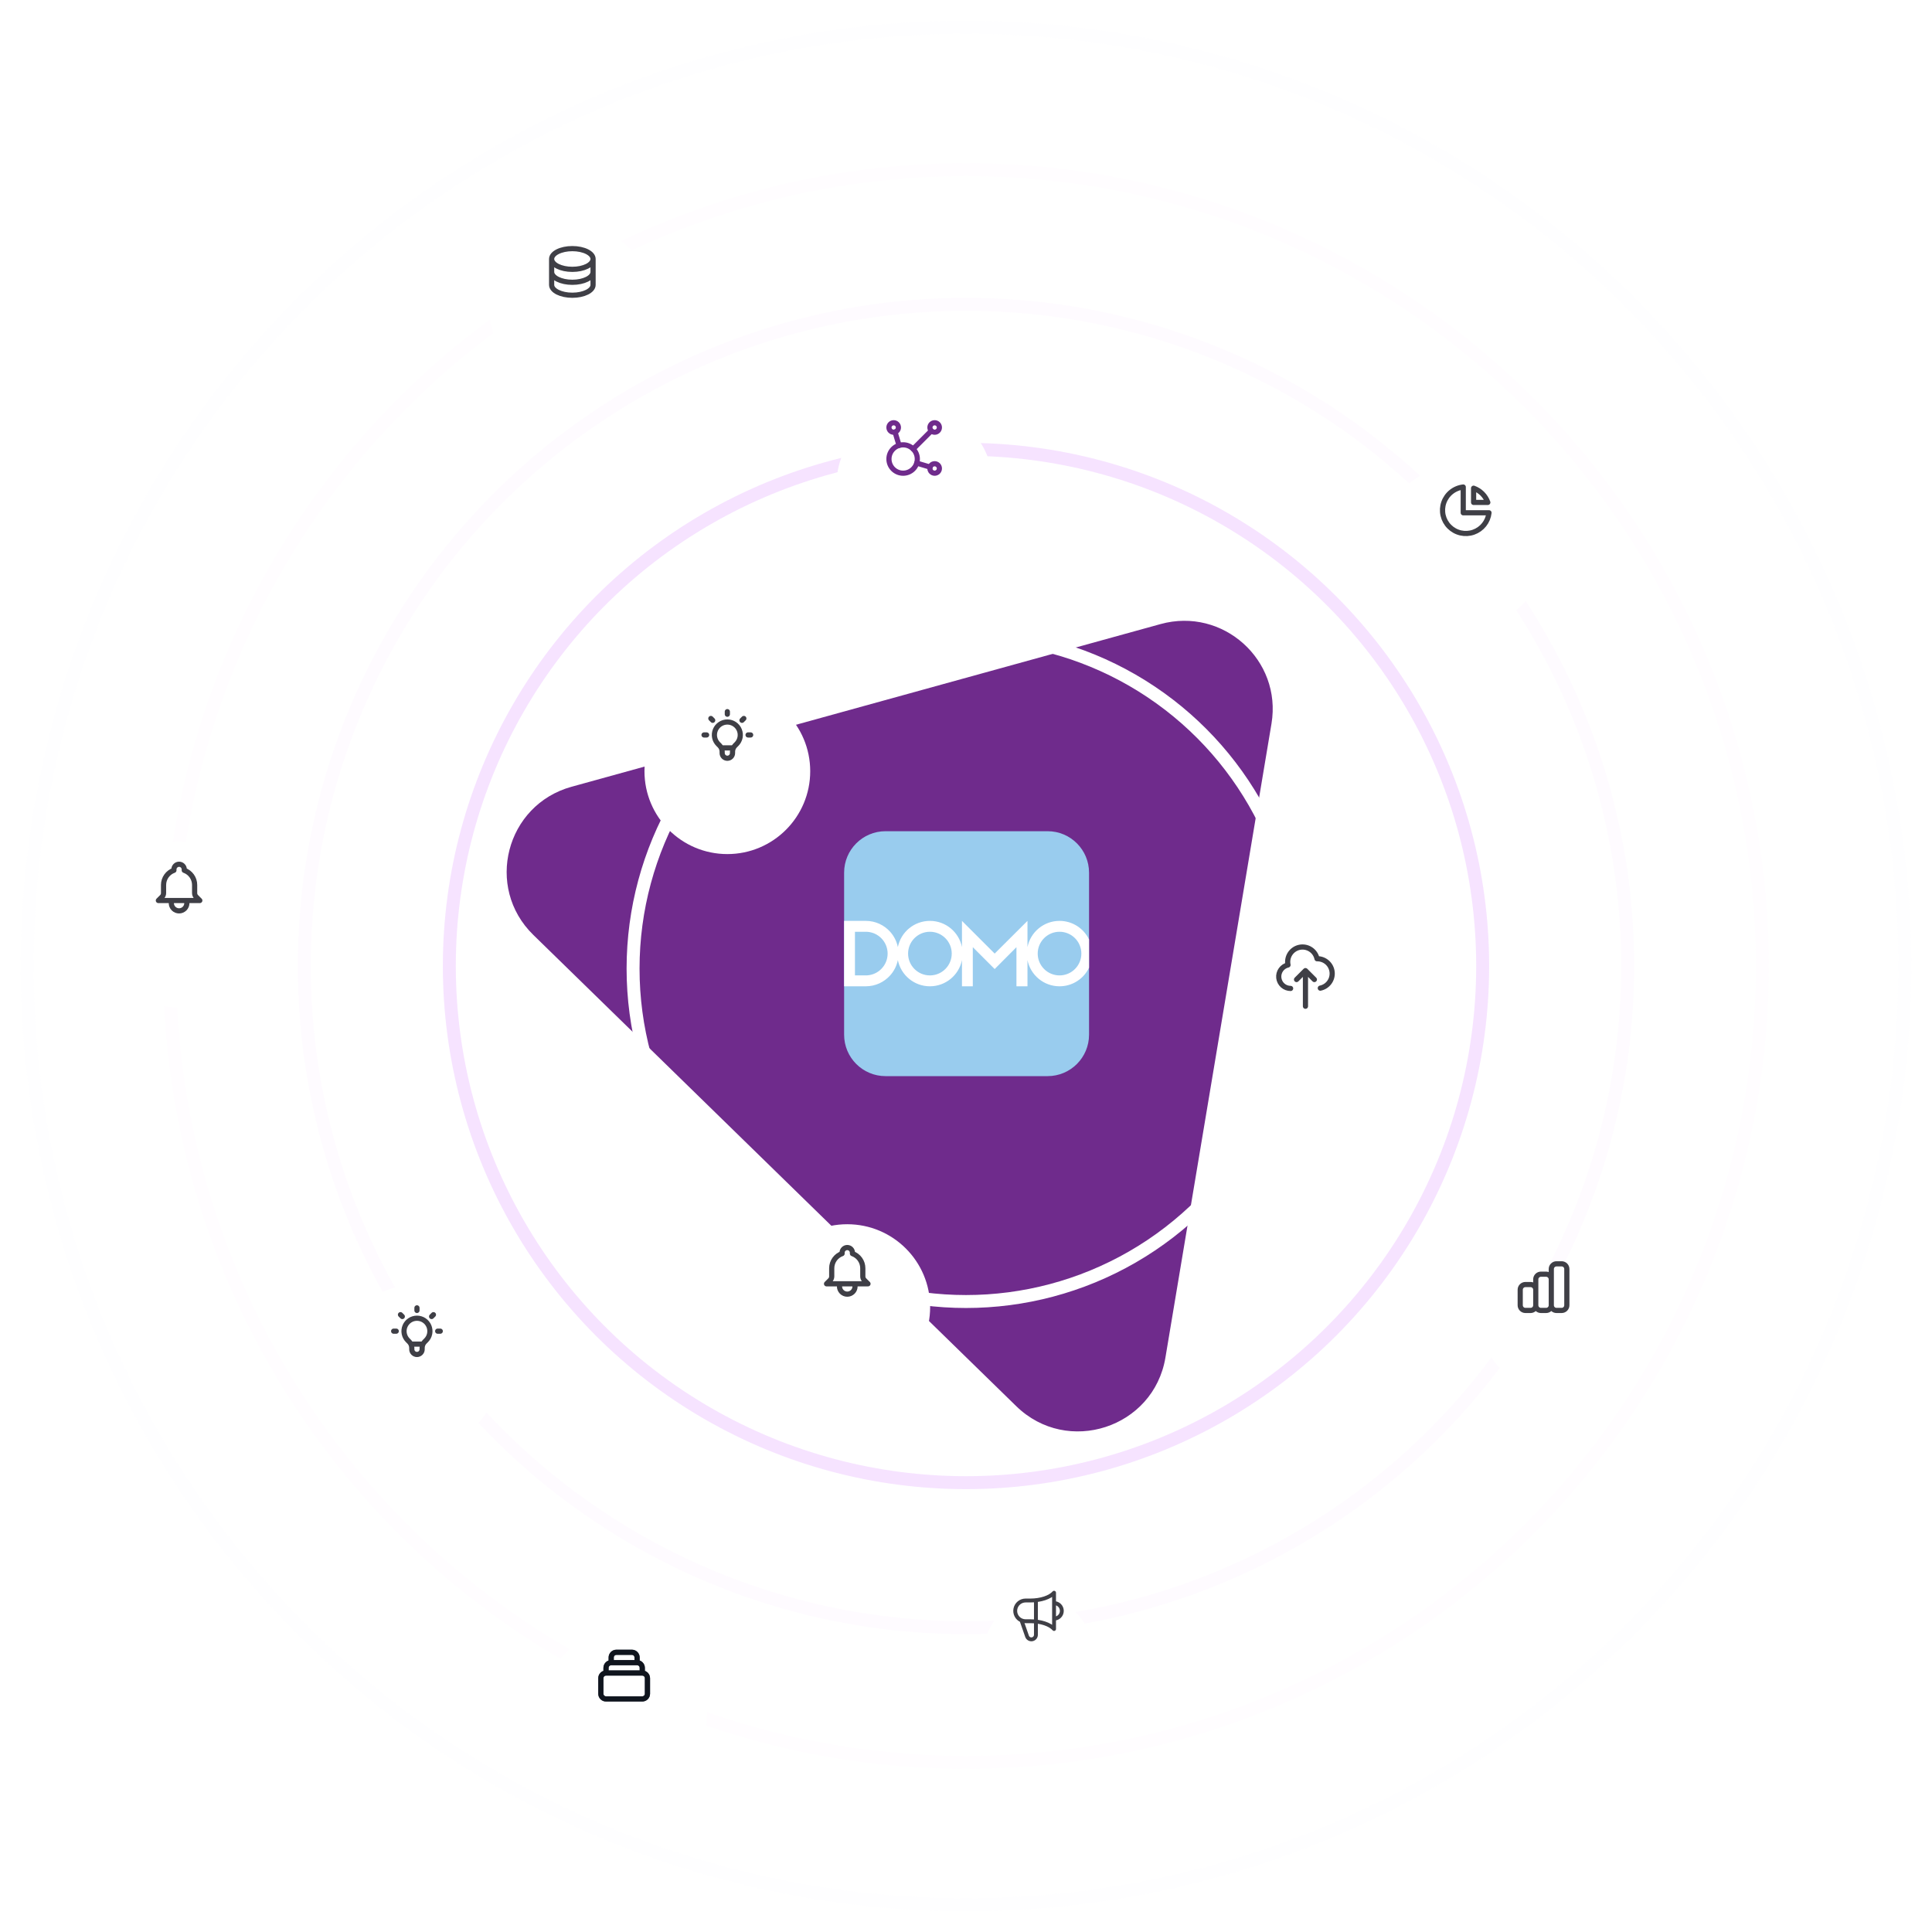 <svg width="746" height="746" viewBox="0 0 746 746" fill="none" xmlns="http://www.w3.org/2000/svg">
<g filter="url(#filter0_dd_2303_11704)">
<path d="M490.955 278.435L450.003 523.199C445.455 550.374 412.133 561.225 392.392 541.953L205.931 360C187.094 341.62 195.315 309.792 220.707 302.784L448.121 239.972C472.201 233.324 495.066 253.85 490.955 278.435Z" fill="#6F2B8C"/>
</g>
<path d="M404.511 320.951H341.938C333.101 320.951 325.938 328.115 325.938 336.951V399.525C325.938 408.361 333.101 415.525 341.938 415.525H404.511C413.347 415.525 420.511 408.361 420.511 399.525V336.951C420.511 328.115 413.347 320.951 404.511 320.951Z" fill="#99CCEE"/>
<path d="M343.732 376.614C345.194 374.977 346.235 372.956 346.687 370.722C347.853 376.492 352.952 380.835 359.065 380.835C365.179 380.835 370.278 376.491 371.443 370.72V380.835H375.628V365.732L384.072 374.175L392.479 365.732V380.835H396.737V370.72C397.902 376.491 403.001 380.835 409.115 380.835C414.138 380.835 418.477 377.902 420.511 373.655V362.758C418.477 358.511 414.138 355.578 409.115 355.578C403.001 355.578 397.902 359.922 396.737 365.693V355.578L384.072 368.206L371.443 355.578V365.693C370.278 359.923 365.179 355.578 359.065 355.578C352.952 355.578 347.853 359.922 346.687 365.691C346.235 363.457 345.194 361.437 343.733 359.8C341.42 357.209 338.056 355.578 334.31 355.578H325.938V380.835H334.31C338.055 380.835 341.42 379.204 343.732 376.614ZM409.115 359.78C413.769 359.78 417.542 363.553 417.542 368.206C417.542 372.861 413.769 376.633 409.115 376.633C404.461 376.633 400.688 372.861 400.688 368.206C400.688 363.553 404.461 359.78 409.115 359.78ZM359.065 359.78C363.719 359.78 367.492 363.553 367.492 368.206C367.492 372.861 363.719 376.633 359.065 376.633C354.411 376.633 350.638 372.861 350.638 368.206C350.638 363.553 354.411 359.78 359.065 359.78ZM330.123 359.8H334.861C339.258 360.084 342.737 363.738 342.737 368.207C342.737 372.676 339.256 376.331 334.858 376.614H330.123V359.8Z" fill="white"/>
<g filter="url(#filter1_dd_2303_11704)">
<circle cx="372.999" cy="372" r="128.554" stroke="white" stroke-width="5"/>
</g>
<g filter="url(#filter2_d_2303_11704)">
<circle cx="373" cy="372" r="199.5" stroke="#F3D7FF" stroke-opacity="0.7" stroke-width="5"/>
</g>
<g filter="url(#filter3_d_2303_11704)">
<circle cx="373" cy="372" r="255.5" stroke="#F3D7FF" stroke-opacity="0.1" stroke-width="5"/>
</g>
<g filter="url(#filter4_d_2303_11704)">
<circle cx="373" cy="372" r="307.5" stroke="#F3D7FF" stroke-opacity="0.05" stroke-width="5"/>
</g>
<g filter="url(#filter5_d_2303_11704)">
<circle cx="373" cy="372" r="362.5" stroke="#F3D7FF" stroke-opacity="0.02" stroke-width="5"/>
</g>
<g filter="url(#filter6_dd_2303_11704)">
<circle cx="353.177" cy="173.166" r="30.177" fill="white"/>
</g>
<g clip-path="url(#clip0_2303_11704)">
<path d="M353.975 178.811L359.15 180.363M345.597 166.81L347.149 171.983L345.597 166.81Z" stroke="#6F2B8C" stroke-width="2" stroke-linecap="round" stroke-linejoin="round"/>
<path d="M352.599 173.361L359.61 166.35" stroke="#6F2B8C" stroke-width="2" stroke-linecap="round" stroke-linejoin="round"/>
<path d="M345.073 166.888C346.081 166.888 346.899 166.07 346.899 165.062C346.899 164.053 346.081 163.236 345.073 163.236C344.064 163.236 343.247 164.053 343.247 165.062C343.247 166.07 344.064 166.888 345.073 166.888Z" stroke="#6F2B8C" stroke-width="2" stroke-linecap="round" stroke-linejoin="round"/>
<path d="M360.899 166.888C361.907 166.888 362.725 166.07 362.725 165.062C362.725 164.053 361.907 163.236 360.899 163.236C359.89 163.236 359.073 164.053 359.073 165.062C359.073 166.07 359.89 166.888 360.899 166.888Z" stroke="#6F2B8C" stroke-width="2" stroke-linecap="round" stroke-linejoin="round"/>
<path d="M360.899 182.714C361.907 182.714 362.725 181.896 362.725 180.888C362.725 179.879 361.907 179.062 360.899 179.062C359.89 179.062 359.073 179.879 359.073 180.888C359.073 181.896 359.89 182.714 360.899 182.714Z" stroke="#6F2B8C" stroke-width="2" stroke-linecap="round" stroke-linejoin="round"/>
<path d="M348.725 182.714C351.75 182.714 354.203 180.261 354.203 177.236C354.203 174.21 351.75 171.758 348.725 171.758C345.699 171.758 343.247 174.21 343.247 177.236C343.247 180.261 345.699 182.714 348.725 182.714Z" stroke="#6F2B8C" stroke-width="2" stroke-linecap="round" stroke-linejoin="round"/>
</g>
<g filter="url(#filter7_dd_2303_11704)">
<circle cx="327.152" cy="490.712" r="32" fill="white"/>
</g>
<path d="M330.152 495.712H335.152L333.747 494.307C333.559 494.118 333.409 493.894 333.307 493.648C333.205 493.401 333.152 493.137 333.152 492.87V489.712C333.152 488.471 332.768 487.26 332.052 486.247C331.335 485.234 330.322 484.467 329.152 484.053V483.712C329.152 483.182 328.942 482.673 328.567 482.298C328.191 481.923 327.683 481.712 327.152 481.712C326.622 481.712 326.113 481.923 325.738 482.298C325.363 482.673 325.152 483.182 325.152 483.712V484.053C322.822 484.877 321.152 487.1 321.152 489.712V492.871C321.152 493.409 320.938 493.926 320.557 494.307L319.152 495.712H324.152M330.152 495.712H324.152M330.152 495.712V496.712C330.152 497.508 329.836 498.271 329.274 498.833C328.711 499.396 327.948 499.712 327.152 499.712C326.357 499.712 325.594 499.396 325.031 498.833C324.468 498.271 324.152 497.508 324.152 496.712V495.712" stroke="#3F3F46" stroke-width="2" stroke-linecap="round" stroke-linejoin="round"/>
<g filter="url(#filter8_dd_2303_11704)">
<circle cx="565" cy="197" r="32" fill="white"/>
</g>
<path d="M560.392 189.959C561.718 188.903 563.315 188.243 565 188.055V198H574.945C574.757 199.685 574.097 201.282 573.041 202.608C571.985 203.934 570.576 204.934 568.976 205.495C567.377 206.055 565.651 206.153 563.999 205.776C562.346 205.399 560.833 204.564 559.635 203.365C558.436 202.166 557.601 200.654 557.224 199.001C556.847 197.349 556.944 195.623 557.505 194.024C558.066 192.424 559.066 191.015 560.392 189.959Z" stroke="#3F3F46" stroke-width="2" stroke-linecap="round" stroke-linejoin="round"/>
<path d="M569 194H574.488C574.039 192.735 573.313 191.585 572.364 190.636C571.415 189.686 570.265 188.961 569 188.512V194Z" stroke="#3F3F46" stroke-width="2" stroke-linecap="round" stroke-linejoin="round"/>
<g filter="url(#filter9_dd_2303_11704)">
<circle cx="280.848" cy="283.785" r="32" fill="white"/>
</g>
<path d="M278.511 288.785H283.184M280.848 274.785V275.785M287.212 277.421L286.505 278.128M289.848 283.785H288.848M272.848 283.785H271.848M275.191 278.128L274.484 277.421M277.312 287.321C276.613 286.622 276.136 285.731 275.944 284.761C275.751 283.791 275.85 282.786 276.228 281.873C276.607 280.959 277.248 280.178 278.07 279.629C278.892 279.08 279.859 278.786 280.848 278.786C281.837 278.786 282.803 279.08 283.625 279.629C284.448 280.178 285.088 280.959 285.467 281.873C285.845 282.786 285.944 283.791 285.752 284.761C285.559 285.731 285.083 286.622 284.384 287.321L283.836 287.868C283.522 288.182 283.274 288.554 283.104 288.963C282.935 289.373 282.848 289.811 282.848 290.254V290.785C282.848 291.316 282.637 291.825 282.262 292.2C281.887 292.575 281.378 292.785 280.848 292.785C280.317 292.785 279.809 292.575 279.433 292.2C279.058 291.825 278.848 291.316 278.848 290.785V290.254C278.848 289.359 278.492 288.5 277.86 287.868L277.312 287.321Z" stroke="#3F3F46" stroke-width="2" stroke-linecap="round" stroke-linejoin="round"/>
<g filter="url(#filter10_dd_2303_11704)">
<circle cx="504.077" cy="377.077" r="24.077" fill="white"/>
</g>
<path d="M498.342 381.664C497.213 381.665 496.123 381.249 495.281 380.497C494.439 379.744 493.904 378.707 493.779 377.585C493.654 376.463 493.948 375.333 494.604 374.414C495.259 373.495 496.231 372.85 497.333 372.602C497.014 371.115 497.299 369.563 498.125 368.286C498.951 367.009 500.251 366.113 501.738 365.794C503.225 365.475 504.777 365.76 506.054 366.586C507.331 367.412 508.228 368.711 508.546 370.198H508.661C510.083 370.197 511.454 370.724 512.509 371.676C513.564 372.629 514.228 373.94 514.371 375.355C514.513 376.769 514.126 378.186 513.282 379.331C512.439 380.475 511.201 381.266 509.808 381.549M507.515 378.224L504.075 374.784M504.075 374.784L500.635 378.224M504.075 374.784V388.543" stroke="#3F3F46" stroke-width="2" stroke-linecap="round" stroke-linejoin="round"/>
<g filter="url(#filter11_dd_2303_11704)">
<circle cx="161" cy="514" r="32" fill="white"/>
</g>
<path d="M158.663 519H163.336M161 505V506M167.364 507.636L166.657 508.343M170 514H169M153 514H152M155.343 508.343L154.636 507.636M157.464 517.536C156.765 516.837 156.289 515.946 156.096 514.976C155.903 514.006 156.002 513.001 156.381 512.087C156.759 511.174 157.4 510.393 158.222 509.843C159.045 509.294 160.011 509.001 161 509.001C161.989 509.001 162.955 509.294 163.778 509.843C164.6 510.393 165.241 511.174 165.619 512.087C165.998 513.001 166.097 514.006 165.904 514.976C165.711 515.946 165.235 516.837 164.536 517.536L163.988 518.083C163.675 518.396 163.426 518.768 163.257 519.178C163.087 519.587 163 520.026 163 520.469V521C163 521.53 162.789 522.039 162.414 522.414C162.039 522.789 161.53 523 161 523C160.47 523 159.961 522.789 159.586 522.414C159.211 522.039 159 521.53 159 521V520.469C159 519.574 158.644 518.715 158.012 518.083L157.464 517.536Z" stroke="#3F3F46" stroke-width="2" stroke-linecap="round" stroke-linejoin="round"/>
<g filter="url(#filter12_dd_2303_11704)">
<circle cx="69" cy="343" r="32" fill="white"/>
</g>
<path d="M72.152 347.712H77.152L75.747 346.307C75.559 346.118 75.409 345.894 75.307 345.648C75.205 345.401 75.152 345.137 75.152 344.87V341.712C75.153 340.471 74.768 339.26 74.052 338.247C73.335 337.234 72.322 336.467 71.152 336.053V335.712C71.152 335.182 70.942 334.673 70.567 334.298C70.192 333.923 69.683 333.712 69.152 333.712C68.622 333.712 68.113 333.923 67.738 334.298C67.363 334.673 67.152 335.182 67.152 335.712V336.053C64.822 336.877 63.152 339.1 63.152 341.712V344.871C63.152 345.409 62.938 345.926 62.557 346.307L61.152 347.712H66.152M72.152 347.712H66.152M72.152 347.712V348.712C72.152 349.508 71.836 350.271 71.274 350.833C70.711 351.396 69.948 351.712 69.152 351.712C68.357 351.712 67.594 351.396 67.031 350.833C66.468 350.271 66.152 349.508 66.152 348.712V347.712" stroke="#3F3F46" stroke-width="2" stroke-linecap="round" stroke-linejoin="round"/>
<g filter="url(#filter13_dd_2303_11704)">
<circle cx="596.077" cy="497.077" r="24.077" fill="white"/>
</g>
<g filter="url(#filter14_dd_2303_11704)">
<circle cx="221" cy="105" r="32" fill="white"/>
</g>
<path d="M213 100V110C213 112.21 216.582 114 221 114C225.418 114 229 112.21 229 110V100M213 100C213 102.21 216.582 104 221 104C225.418 104 229 102.21 229 100M213 100C213 97.79 216.582 96 221 96C225.418 96 229 97.79 229 100M229 105C229 107.21 225.418 109 221 109C216.582 109 213 107.21 213 105" stroke="#3F3F46" stroke-width="2" stroke-linecap="round" stroke-linejoin="round"/>
<g filter="url(#filter15_dd_2303_11704)">
<circle cx="401" cy="624" r="21" fill="white"/>
</g>
<path d="M400 617.882V631.24C400 631.654 399.853 632.056 399.586 632.373C399.319 632.69 398.949 632.902 398.54 632.973C398.132 633.044 397.712 632.968 397.354 632.759C396.996 632.551 396.723 632.222 396.583 631.832L394.436 625.682M394.436 625.682C393.587 625.321 392.889 624.679 392.46 623.863C392.031 623.046 391.897 622.107 392.081 621.203C392.265 620.299 392.755 619.487 393.47 618.903C394.184 618.319 395.078 618 396 618H397.832C401.932 618 405.457 616.766 407 615V629C405.457 627.234 401.933 626 397.832 626H396C395.463 626.001 394.931 625.892 394.436 625.682ZM407 625C407.796 625 408.559 624.684 409.121 624.121C409.684 623.559 410 622.796 410 622C410 621.204 409.684 620.441 409.121 619.879C408.559 619.316 407.796 619 407 619V625Z" stroke="#3F3F46" stroke-width="1.5" stroke-linecap="round" stroke-linejoin="round"/>
<path d="M593 504V498C593 497.47 592.789 496.961 592.414 496.586C592.039 496.211 591.53 496 591 496H589C588.47 496 587.961 496.211 587.586 496.586C587.211 496.961 587 497.47 587 498V504C587 504.53 587.211 505.039 587.586 505.414C587.961 505.789 588.47 506 589 506H591C591.53 506 592.039 505.789 592.414 505.414C592.789 505.039 593 504.53 593 504ZM593 504V494C593 493.47 593.211 492.961 593.586 492.586C593.961 492.211 594.47 492 595 492H597C597.53 492 598.039 492.211 598.414 492.586C598.789 492.961 599 493.47 599 494V504M593 504C593 504.53 593.211 505.039 593.586 505.414C593.961 505.789 594.47 506 595 506H597C597.53 506 598.039 505.789 598.414 505.414C598.789 505.039 599 504.53 599 504M599 504V490C599 489.47 599.211 488.961 599.586 488.586C599.961 488.211 600.47 488 601 488H603C603.53 488 604.039 488.211 604.414 488.586C604.789 488.961 605 489.47 605 490V504C605 504.53 604.789 505.039 604.414 505.414C604.039 505.789 603.53 506 603 506H601C600.47 506 599.961 505.789 599.586 505.414C599.211 505.039 599 504.53 599 504Z" stroke="#3F3F46" stroke-width="2" stroke-linecap="round" stroke-linejoin="round"/>
<g filter="url(#filter16_dd_2303_11704)">
<circle cx="241" cy="647" r="32" fill="white"/>
</g>
<path d="M248 646H234M248 646C248.53 646 249.039 646.211 249.414 646.586C249.789 646.961 250 647.469 250 648V654C250 654.53 249.789 655.039 249.414 655.414C249.039 655.789 248.53 656 248 656H234C233.47 656 232.961 655.789 232.586 655.414C232.211 655.039 232 654.53 232 654V648C232 647.469 232.211 646.961 232.586 646.586C232.961 646.211 233.47 646 234 646M248 646V644C248 643.469 247.789 642.961 247.414 642.586C247.039 642.211 246.53 642 246 642M234 646V644C234 643.469 234.211 642.961 234.586 642.586C234.961 642.211 235.47 642 236 642M246 642V640C246 639.469 245.789 638.961 245.414 638.586C245.039 638.211 244.53 638 244 638H238C237.47 638 236.961 638.211 236.586 638.586C236.211 638.961 236 639.469 236 640V642M246 642H236" stroke="#313E5B" stroke-width="2" stroke-linecap="round" stroke-linejoin="round"/>
<path d="M248 646H234M248 646C248.53 646 249.039 646.211 249.414 646.586C249.789 646.961 250 647.469 250 648V654C250 654.53 249.789 655.039 249.414 655.414C249.039 655.789 248.53 656 248 656H234C233.47 656 232.961 655.789 232.586 655.414C232.211 655.039 232 654.53 232 654V648C232 647.469 232.211 646.961 232.586 646.586C232.961 646.211 233.47 646 234 646M248 646V644C248 643.469 247.789 642.961 247.414 642.586C247.039 642.211 246.53 642 246 642M234 646V644C234 643.469 234.211 642.961 234.586 642.586C234.961 642.211 235.47 642 236 642M246 642V640C246 639.469 245.789 638.961 245.414 638.586C245.039 638.211 244.53 638 244 638H238C237.47 638 236.961 638.211 236.586 638.586C236.211 638.961 236 639.469 236 640V642M246 642H236" stroke="black" stroke-opacity="0.2" stroke-width="2" stroke-linecap="round" stroke-linejoin="round"/>
<path d="M248 646H234M248 646C248.53 646 249.039 646.211 249.414 646.586C249.789 646.961 250 647.469 250 648V654C250 654.53 249.789 655.039 249.414 655.414C249.039 655.789 248.53 656 248 656H234C233.47 656 232.961 655.789 232.586 655.414C232.211 655.039 232 654.53 232 654V648C232 647.469 232.211 646.961 232.586 646.586C232.961 646.211 233.47 646 234 646M248 646V644C248 643.469 247.789 642.961 247.414 642.586C247.039 642.211 246.53 642 246 642M234 646V644C234 643.469 234.211 642.961 234.586 642.586C234.961 642.211 235.47 642 236 642M246 642V640C246 639.469 245.789 638.961 245.414 638.586C245.039 638.211 244.53 638 244 638H238C237.47 638 236.961 638.211 236.586 638.586C236.211 638.961 236 639.469 236 640V642M246 642H236" stroke="black" stroke-opacity="0.2" stroke-width="2" stroke-linecap="round" stroke-linejoin="round"/>
<path d="M248 646H234M248 646C248.53 646 249.039 646.211 249.414 646.586C249.789 646.961 250 647.469 250 648V654C250 654.53 249.789 655.039 249.414 655.414C249.039 655.789 248.53 656 248 656H234C233.47 656 232.961 655.789 232.586 655.414C232.211 655.039 232 654.53 232 654V648C232 647.469 232.211 646.961 232.586 646.586C232.961 646.211 233.47 646 234 646M248 646V644C248 643.469 247.789 642.961 247.414 642.586C247.039 642.211 246.53 642 246 642M234 646V644C234 643.469 234.211 642.961 234.586 642.586C234.961 642.211 235.47 642 236 642M246 642V640C246 639.469 245.789 638.961 245.414 638.586C245.039 638.211 244.53 638 244 638H238C237.47 638 236.961 638.211 236.586 638.586C236.211 638.961 236 639.469 236 640V642M246 642H236" stroke="black" stroke-opacity="0.2" stroke-width="2" stroke-linecap="round" stroke-linejoin="round"/>
<path d="M248 646H234M248 646C248.53 646 249.039 646.211 249.414 646.586C249.789 646.961 250 647.469 250 648V654C250 654.53 249.789 655.039 249.414 655.414C249.039 655.789 248.53 656 248 656H234C233.47 656 232.961 655.789 232.586 655.414C232.211 655.039 232 654.53 232 654V648C232 647.469 232.211 646.961 232.586 646.586C232.961 646.211 233.47 646 234 646M248 646V644C248 643.469 247.789 642.961 247.414 642.586C247.039 642.211 246.53 642 246 642M234 646V644C234 643.469 234.211 642.961 234.586 642.586C234.961 642.211 235.47 642 236 642M246 642V640C246 639.469 245.789 638.961 245.414 638.586C245.039 638.211 244.53 638 244 638H238C237.47 638 236.961 638.211 236.586 638.586C236.211 638.961 236 639.469 236 640V642M246 642H236" stroke="black" stroke-opacity="0.2" stroke-width="2" stroke-linecap="round" stroke-linejoin="round"/>
<path d="M248 646H234M248 646C248.53 646 249.039 646.211 249.414 646.586C249.789 646.961 250 647.469 250 648V654C250 654.53 249.789 655.039 249.414 655.414C249.039 655.789 248.53 656 248 656H234C233.47 656 232.961 655.789 232.586 655.414C232.211 655.039 232 654.53 232 654V648C232 647.469 232.211 646.961 232.586 646.586C232.961 646.211 233.47 646 234 646M248 646V644C248 643.469 247.789 642.961 247.414 642.586C247.039 642.211 246.53 642 246 642M234 646V644C234 643.469 234.211 642.961 234.586 642.586C234.961 642.211 235.47 642 236 642M246 642V640C246 639.469 245.789 638.961 245.414 638.586C245.039 638.211 244.53 638 244 638H238C237.47 638 236.961 638.211 236.586 638.586C236.211 638.961 236 639.469 236 640V642M246 642H236" stroke="black" stroke-opacity="0.2" stroke-width="2" stroke-linecap="round" stroke-linejoin="round"/>
<defs>
<filter id="filter0_dd_2303_11704" x="191.633" y="234.706" width="303.804" height="321.004" filterUnits="userSpaceOnUse" color-interpolation-filters="sRGB">
<feFlood flood-opacity="0" result="BackgroundImageFix"/>
<feColorMatrix in="SourceAlpha" type="matrix" values="0 0 0 0 0 0 0 0 0 0 0 0 0 0 0 0 0 0 127 0" result="hardAlpha"/>
<feMorphology radius="4" operator="dilate" in="SourceAlpha" result="effect1_dropShadow_2303_11704"/>
<feOffset/>
<feColorMatrix type="matrix" values="0 0 0 0 0.902 0 0 0 0 0.984 0 0 0 0 0.78 0 0 0 1 0"/>
<feBlend mode="normal" in2="BackgroundImageFix" result="effect1_dropShadow_2303_11704"/>
<feColorMatrix in="SourceAlpha" type="matrix" values="0 0 0 0 0 0 0 0 0 0 0 0 0 0 0 0 0 0 127 0" result="hardAlpha"/>
<feOffset dy="1"/>
<feGaussianBlur stdDeviation="1"/>
<feColorMatrix type="matrix" values="0 0 0 0 0.063 0 0 0 0 0.094 0 0 0 0 0.157 0 0 0 0.05 0"/>
<feBlend mode="normal" in2="effect1_dropShadow_2303_11704" result="effect2_dropShadow_2303_11704"/>
<feBlend mode="normal" in="SourceGraphic" in2="effect2_dropShadow_2303_11704" result="shape"/>
</filter>
<filter id="filter1_dd_2303_11704" x="233.945" y="233.946" width="278.107" height="278.107" filterUnits="userSpaceOnUse" color-interpolation-filters="sRGB">
<feFlood flood-opacity="0" result="BackgroundImageFix"/>
<feColorMatrix in="SourceAlpha" type="matrix" values="0 0 0 0 0 0 0 0 0 0 0 0 0 0 0 0 0 0 127 0" result="hardAlpha"/>
<feOffset dy="1"/>
<feGaussianBlur stdDeviation="4"/>
<feColorMatrix type="matrix" values="0 0 0 0 0.063 0 0 0 0 0.094 0 0 0 0 0.157 0 0 0 0.12 0"/>
<feBlend mode="normal" in2="BackgroundImageFix" result="effect1_dropShadow_2303_11704"/>
<feColorMatrix in="SourceAlpha" type="matrix" values="0 0 0 0 0 0 0 0 0 0 0 0 0 0 0 0 0 0 127 0" result="hardAlpha"/>
<feOffset dy="1"/>
<feGaussianBlur stdDeviation="3"/>
<feColorMatrix type="matrix" values="0 0 0 0 0.063 0 0 0 0 0.094 0 0 0 0 0.157 0 0 0 0.3 0"/>
<feBlend mode="normal" in2="effect1_dropShadow_2303_11704" result="effect2_dropShadow_2303_11704"/>
<feBlend mode="normal" in="SourceGraphic" in2="effect2_dropShadow_2303_11704" result="shape"/>
</filter>
<filter id="filter2_d_2303_11704" x="163" y="163" width="420" height="420" filterUnits="userSpaceOnUse" color-interpolation-filters="sRGB">
<feFlood flood-opacity="0" result="BackgroundImageFix"/>
<feColorMatrix in="SourceAlpha" type="matrix" values="0 0 0 0 0 0 0 0 0 0 0 0 0 0 0 0 0 0 127 0" result="hardAlpha"/>
<feOffset dy="1"/>
<feGaussianBlur stdDeviation="4"/>
<feColorMatrix type="matrix" values="0 0 0 0 0.063 0 0 0 0 0.094 0 0 0 0 0.157 0 0 0 0.12 0"/>
<feBlend mode="normal" in2="BackgroundImageFix" result="effect1_dropShadow_2303_11704"/>
<feBlend mode="normal" in="SourceGraphic" in2="effect1_dropShadow_2303_11704" result="shape"/>
</filter>
<filter id="filter3_d_2303_11704" x="107" y="107" width="532" height="532" filterUnits="userSpaceOnUse" color-interpolation-filters="sRGB">
<feFlood flood-opacity="0" result="BackgroundImageFix"/>
<feColorMatrix in="SourceAlpha" type="matrix" values="0 0 0 0 0 0 0 0 0 0 0 0 0 0 0 0 0 0 127 0" result="hardAlpha"/>
<feOffset dy="1"/>
<feGaussianBlur stdDeviation="4"/>
<feColorMatrix type="matrix" values="0 0 0 0 0.063 0 0 0 0 0.094 0 0 0 0 0.157 0 0 0 0.05 0"/>
<feBlend mode="normal" in2="BackgroundImageFix" result="effect1_dropShadow_2303_11704"/>
<feBlend mode="normal" in="SourceGraphic" in2="effect1_dropShadow_2303_11704" result="shape"/>
</filter>
<filter id="filter4_d_2303_11704" x="55" y="55" width="636" height="636" filterUnits="userSpaceOnUse" color-interpolation-filters="sRGB">
<feFlood flood-opacity="0" result="BackgroundImageFix"/>
<feColorMatrix in="SourceAlpha" type="matrix" values="0 0 0 0 0 0 0 0 0 0 0 0 0 0 0 0 0 0 127 0" result="hardAlpha"/>
<feOffset dy="1"/>
<feGaussianBlur stdDeviation="4"/>
<feColorMatrix type="matrix" values="0 0 0 0 0.063 0 0 0 0 0.094 0 0 0 0 0.157 0 0 0 0.05 0"/>
<feBlend mode="normal" in2="BackgroundImageFix" result="effect1_dropShadow_2303_11704"/>
<feBlend mode="normal" in="SourceGraphic" in2="effect1_dropShadow_2303_11704" result="shape"/>
</filter>
<filter id="filter5_d_2303_11704" x="0" y="0" width="746" height="746" filterUnits="userSpaceOnUse" color-interpolation-filters="sRGB">
<feFlood flood-opacity="0" result="BackgroundImageFix"/>
<feColorMatrix in="SourceAlpha" type="matrix" values="0 0 0 0 0 0 0 0 0 0 0 0 0 0 0 0 0 0 127 0" result="hardAlpha"/>
<feOffset dy="1"/>
<feGaussianBlur stdDeviation="4"/>
<feColorMatrix type="matrix" values="0 0 0 0 0.063 0 0 0 0 0.094 0 0 0 0 0.157 0 0 0 0.05 0"/>
<feBlend mode="normal" in2="BackgroundImageFix" result="effect1_dropShadow_2303_11704"/>
<feBlend mode="normal" in="SourceGraphic" in2="effect1_dropShadow_2303_11704" result="shape"/>
</filter>
<filter id="filter6_dd_2303_11704" x="308" y="137.989" width="90.354" height="90.354" filterUnits="userSpaceOnUse" color-interpolation-filters="sRGB">
<feFlood flood-opacity="0" result="BackgroundImageFix"/>
<feColorMatrix in="SourceAlpha" type="matrix" values="0 0 0 0 0 0 0 0 0 0 0 0 0 0 0 0 0 0 127 0" result="hardAlpha"/>
<feOffset dy="4"/>
<feGaussianBlur stdDeviation="3"/>
<feColorMatrix type="matrix" values="0 0 0 0 0 0 0 0 0 0 0 0 0 0 0 0 0 0 0.05 0"/>
<feBlend mode="normal" in2="BackgroundImageFix" result="effect1_dropShadow_2303_11704"/>
<feColorMatrix in="SourceAlpha" type="matrix" values="0 0 0 0 0 0 0 0 0 0 0 0 0 0 0 0 0 0 127 0" result="hardAlpha"/>
<feOffset dy="10"/>
<feGaussianBlur stdDeviation="7.5"/>
<feColorMatrix type="matrix" values="0 0 0 0 0 0 0 0 0 0 0 0 0 0 0 0 0 0 0.1 0"/>
<feBlend mode="normal" in2="effect1_dropShadow_2303_11704" result="effect2_dropShadow_2303_11704"/>
<feBlend mode="normal" in="SourceGraphic" in2="effect2_dropShadow_2303_11704" result="shape"/>
</filter>
<filter id="filter7_dd_2303_11704" x="280.152" y="453.712" width="94" height="94" filterUnits="userSpaceOnUse" color-interpolation-filters="sRGB">
<feFlood flood-opacity="0" result="BackgroundImageFix"/>
<feColorMatrix in="SourceAlpha" type="matrix" values="0 0 0 0 0 0 0 0 0 0 0 0 0 0 0 0 0 0 127 0" result="hardAlpha"/>
<feOffset dy="4"/>
<feGaussianBlur stdDeviation="3"/>
<feColorMatrix type="matrix" values="0 0 0 0 0 0 0 0 0 0 0 0 0 0 0 0 0 0 0.05 0"/>
<feBlend mode="normal" in2="BackgroundImageFix" result="effect1_dropShadow_2303_11704"/>
<feColorMatrix in="SourceAlpha" type="matrix" values="0 0 0 0 0 0 0 0 0 0 0 0 0 0 0 0 0 0 127 0" result="hardAlpha"/>
<feOffset dy="10"/>
<feGaussianBlur stdDeviation="7.5"/>
<feColorMatrix type="matrix" values="0 0 0 0 0 0 0 0 0 0 0 0 0 0 0 0 0 0 0.1 0"/>
<feBlend mode="normal" in2="effect1_dropShadow_2303_11704" result="effect2_dropShadow_2303_11704"/>
<feBlend mode="normal" in="SourceGraphic" in2="effect2_dropShadow_2303_11704" result="shape"/>
</filter>
<filter id="filter8_dd_2303_11704" x="518" y="160" width="94" height="94" filterUnits="userSpaceOnUse" color-interpolation-filters="sRGB">
<feFlood flood-opacity="0" result="BackgroundImageFix"/>
<feColorMatrix in="SourceAlpha" type="matrix" values="0 0 0 0 0 0 0 0 0 0 0 0 0 0 0 0 0 0 127 0" result="hardAlpha"/>
<feOffset dy="4"/>
<feGaussianBlur stdDeviation="3"/>
<feColorMatrix type="matrix" values="0 0 0 0 0 0 0 0 0 0 0 0 0 0 0 0 0 0 0.05 0"/>
<feBlend mode="normal" in2="BackgroundImageFix" result="effect1_dropShadow_2303_11704"/>
<feColorMatrix in="SourceAlpha" type="matrix" values="0 0 0 0 0 0 0 0 0 0 0 0 0 0 0 0 0 0 127 0" result="hardAlpha"/>
<feOffset dy="10"/>
<feGaussianBlur stdDeviation="7.5"/>
<feColorMatrix type="matrix" values="0 0 0 0 0 0 0 0 0 0 0 0 0 0 0 0 0 0 0.1 0"/>
<feBlend mode="normal" in2="effect1_dropShadow_2303_11704" result="effect2_dropShadow_2303_11704"/>
<feBlend mode="normal" in="SourceGraphic" in2="effect2_dropShadow_2303_11704" result="shape"/>
</filter>
<filter id="filter9_dd_2303_11704" x="233.848" y="246.785" width="94" height="94" filterUnits="userSpaceOnUse" color-interpolation-filters="sRGB">
<feFlood flood-opacity="0" result="BackgroundImageFix"/>
<feColorMatrix in="SourceAlpha" type="matrix" values="0 0 0 0 0 0 0 0 0 0 0 0 0 0 0 0 0 0 127 0" result="hardAlpha"/>
<feOffset dy="4"/>
<feGaussianBlur stdDeviation="3"/>
<feColorMatrix type="matrix" values="0 0 0 0 0 0 0 0 0 0 0 0 0 0 0 0 0 0 0.05 0"/>
<feBlend mode="normal" in2="BackgroundImageFix" result="effect1_dropShadow_2303_11704"/>
<feColorMatrix in="SourceAlpha" type="matrix" values="0 0 0 0 0 0 0 0 0 0 0 0 0 0 0 0 0 0 127 0" result="hardAlpha"/>
<feOffset dy="10"/>
<feGaussianBlur stdDeviation="7.5"/>
<feColorMatrix type="matrix" values="0 0 0 0 0 0 0 0 0 0 0 0 0 0 0 0 0 0 0.1 0"/>
<feBlend mode="normal" in2="effect1_dropShadow_2303_11704" result="effect2_dropShadow_2303_11704"/>
<feBlend mode="normal" in="SourceGraphic" in2="effect2_dropShadow_2303_11704" result="shape"/>
</filter>
<filter id="filter10_dd_2303_11704" x="465" y="348" width="78.155" height="78.155" filterUnits="userSpaceOnUse" color-interpolation-filters="sRGB">
<feFlood flood-opacity="0" result="BackgroundImageFix"/>
<feColorMatrix in="SourceAlpha" type="matrix" values="0 0 0 0 0 0 0 0 0 0 0 0 0 0 0 0 0 0 127 0" result="hardAlpha"/>
<feOffset dy="4"/>
<feGaussianBlur stdDeviation="3"/>
<feColorMatrix type="matrix" values="0 0 0 0 0 0 0 0 0 0 0 0 0 0 0 0 0 0 0.05 0"/>
<feBlend mode="normal" in2="BackgroundImageFix" result="effect1_dropShadow_2303_11704"/>
<feColorMatrix in="SourceAlpha" type="matrix" values="0 0 0 0 0 0 0 0 0 0 0 0 0 0 0 0 0 0 127 0" result="hardAlpha"/>
<feOffset dy="10"/>
<feGaussianBlur stdDeviation="7.5"/>
<feColorMatrix type="matrix" values="0 0 0 0 0 0 0 0 0 0 0 0 0 0 0 0 0 0 0.1 0"/>
<feBlend mode="normal" in2="effect1_dropShadow_2303_11704" result="effect2_dropShadow_2303_11704"/>
<feBlend mode="normal" in="SourceGraphic" in2="effect2_dropShadow_2303_11704" result="shape"/>
</filter>
<filter id="filter11_dd_2303_11704" x="114" y="477" width="94" height="94" filterUnits="userSpaceOnUse" color-interpolation-filters="sRGB">
<feFlood flood-opacity="0" result="BackgroundImageFix"/>
<feColorMatrix in="SourceAlpha" type="matrix" values="0 0 0 0 0 0 0 0 0 0 0 0 0 0 0 0 0 0 127 0" result="hardAlpha"/>
<feOffset dy="4"/>
<feGaussianBlur stdDeviation="3"/>
<feColorMatrix type="matrix" values="0 0 0 0 0 0 0 0 0 0 0 0 0 0 0 0 0 0 0.05 0"/>
<feBlend mode="normal" in2="BackgroundImageFix" result="effect1_dropShadow_2303_11704"/>
<feColorMatrix in="SourceAlpha" type="matrix" values="0 0 0 0 0 0 0 0 0 0 0 0 0 0 0 0 0 0 127 0" result="hardAlpha"/>
<feOffset dy="10"/>
<feGaussianBlur stdDeviation="7.5"/>
<feColorMatrix type="matrix" values="0 0 0 0 0 0 0 0 0 0 0 0 0 0 0 0 0 0 0.1 0"/>
<feBlend mode="normal" in2="effect1_dropShadow_2303_11704" result="effect2_dropShadow_2303_11704"/>
<feBlend mode="normal" in="SourceGraphic" in2="effect2_dropShadow_2303_11704" result="shape"/>
</filter>
<filter id="filter12_dd_2303_11704" x="22" y="306" width="94" height="94" filterUnits="userSpaceOnUse" color-interpolation-filters="sRGB">
<feFlood flood-opacity="0" result="BackgroundImageFix"/>
<feColorMatrix in="SourceAlpha" type="matrix" values="0 0 0 0 0 0 0 0 0 0 0 0 0 0 0 0 0 0 127 0" result="hardAlpha"/>
<feOffset dy="4"/>
<feGaussianBlur stdDeviation="3"/>
<feColorMatrix type="matrix" values="0 0 0 0 0 0 0 0 0 0 0 0 0 0 0 0 0 0 0.05 0"/>
<feBlend mode="normal" in2="BackgroundImageFix" result="effect1_dropShadow_2303_11704"/>
<feColorMatrix in="SourceAlpha" type="matrix" values="0 0 0 0 0 0 0 0 0 0 0 0 0 0 0 0 0 0 127 0" result="hardAlpha"/>
<feOffset dy="10"/>
<feGaussianBlur stdDeviation="7.5"/>
<feColorMatrix type="matrix" values="0 0 0 0 0 0 0 0 0 0 0 0 0 0 0 0 0 0 0.1 0"/>
<feBlend mode="normal" in2="effect1_dropShadow_2303_11704" result="effect2_dropShadow_2303_11704"/>
<feBlend mode="normal" in="SourceGraphic" in2="effect2_dropShadow_2303_11704" result="shape"/>
</filter>
<filter id="filter13_dd_2303_11704" x="557" y="468" width="78.155" height="78.155" filterUnits="userSpaceOnUse" color-interpolation-filters="sRGB">
<feFlood flood-opacity="0" result="BackgroundImageFix"/>
<feColorMatrix in="SourceAlpha" type="matrix" values="0 0 0 0 0 0 0 0 0 0 0 0 0 0 0 0 0 0 127 0" result="hardAlpha"/>
<feOffset dy="4"/>
<feGaussianBlur stdDeviation="3"/>
<feColorMatrix type="matrix" values="0 0 0 0 0 0 0 0 0 0 0 0 0 0 0 0 0 0 0.05 0"/>
<feBlend mode="normal" in2="BackgroundImageFix" result="effect1_dropShadow_2303_11704"/>
<feColorMatrix in="SourceAlpha" type="matrix" values="0 0 0 0 0 0 0 0 0 0 0 0 0 0 0 0 0 0 127 0" result="hardAlpha"/>
<feOffset dy="10"/>
<feGaussianBlur stdDeviation="7.5"/>
<feColorMatrix type="matrix" values="0 0 0 0 0 0 0 0 0 0 0 0 0 0 0 0 0 0 0.1 0"/>
<feBlend mode="normal" in2="effect1_dropShadow_2303_11704" result="effect2_dropShadow_2303_11704"/>
<feBlend mode="normal" in="SourceGraphic" in2="effect2_dropShadow_2303_11704" result="shape"/>
</filter>
<filter id="filter14_dd_2303_11704" x="174" y="68" width="94" height="94" filterUnits="userSpaceOnUse" color-interpolation-filters="sRGB">
<feFlood flood-opacity="0" result="BackgroundImageFix"/>
<feColorMatrix in="SourceAlpha" type="matrix" values="0 0 0 0 0 0 0 0 0 0 0 0 0 0 0 0 0 0 127 0" result="hardAlpha"/>
<feOffset dy="4"/>
<feGaussianBlur stdDeviation="3"/>
<feColorMatrix type="matrix" values="0 0 0 0 0 0 0 0 0 0 0 0 0 0 0 0 0 0 0.05 0"/>
<feBlend mode="normal" in2="BackgroundImageFix" result="effect1_dropShadow_2303_11704"/>
<feColorMatrix in="SourceAlpha" type="matrix" values="0 0 0 0 0 0 0 0 0 0 0 0 0 0 0 0 0 0 127 0" result="hardAlpha"/>
<feOffset dy="10"/>
<feGaussianBlur stdDeviation="7.5"/>
<feColorMatrix type="matrix" values="0 0 0 0 0 0 0 0 0 0 0 0 0 0 0 0 0 0 0.1 0"/>
<feBlend mode="normal" in2="effect1_dropShadow_2303_11704" result="effect2_dropShadow_2303_11704"/>
<feBlend mode="normal" in="SourceGraphic" in2="effect2_dropShadow_2303_11704" result="shape"/>
</filter>
<filter id="filter15_dd_2303_11704" x="365" y="598" width="72" height="72" filterUnits="userSpaceOnUse" color-interpolation-filters="sRGB">
<feFlood flood-opacity="0" result="BackgroundImageFix"/>
<feColorMatrix in="SourceAlpha" type="matrix" values="0 0 0 0 0 0 0 0 0 0 0 0 0 0 0 0 0 0 127 0" result="hardAlpha"/>
<feOffset dy="4"/>
<feGaussianBlur stdDeviation="3"/>
<feColorMatrix type="matrix" values="0 0 0 0 0 0 0 0 0 0 0 0 0 0 0 0 0 0 0.05 0"/>
<feBlend mode="normal" in2="BackgroundImageFix" result="effect1_dropShadow_2303_11704"/>
<feColorMatrix in="SourceAlpha" type="matrix" values="0 0 0 0 0 0 0 0 0 0 0 0 0 0 0 0 0 0 127 0" result="hardAlpha"/>
<feOffset dy="10"/>
<feGaussianBlur stdDeviation="7.5"/>
<feColorMatrix type="matrix" values="0 0 0 0 0 0 0 0 0 0 0 0 0 0 0 0 0 0 0.1 0"/>
<feBlend mode="normal" in2="effect1_dropShadow_2303_11704" result="effect2_dropShadow_2303_11704"/>
<feBlend mode="normal" in="SourceGraphic" in2="effect2_dropShadow_2303_11704" result="shape"/>
</filter>
<filter id="filter16_dd_2303_11704" x="194" y="610" width="94" height="94" filterUnits="userSpaceOnUse" color-interpolation-filters="sRGB">
<feFlood flood-opacity="0" result="BackgroundImageFix"/>
<feColorMatrix in="SourceAlpha" type="matrix" values="0 0 0 0 0 0 0 0 0 0 0 0 0 0 0 0 0 0 127 0" result="hardAlpha"/>
<feOffset dy="4"/>
<feGaussianBlur stdDeviation="3"/>
<feColorMatrix type="matrix" values="0 0 0 0 0 0 0 0 0 0 0 0 0 0 0 0 0 0 0.05 0"/>
<feBlend mode="normal" in2="BackgroundImageFix" result="effect1_dropShadow_2303_11704"/>
<feColorMatrix in="SourceAlpha" type="matrix" values="0 0 0 0 0 0 0 0 0 0 0 0 0 0 0 0 0 0 127 0" result="hardAlpha"/>
<feOffset dy="10"/>
<feGaussianBlur stdDeviation="7.5"/>
<feColorMatrix type="matrix" values="0 0 0 0 0 0 0 0 0 0 0 0 0 0 0 0 0 0 0.1 0"/>
<feBlend mode="normal" in2="effect1_dropShadow_2303_11704" result="effect2_dropShadow_2303_11704"/>
<feBlend mode="normal" in="SourceGraphic" in2="effect2_dropShadow_2303_11704" result="shape"/>
</filter>
<clipPath id="clip0_2303_11704">
<rect width="29.217" height="29.217" fill="white" transform="translate(338.377 158.366)"/>
</clipPath>
</defs>
</svg>

